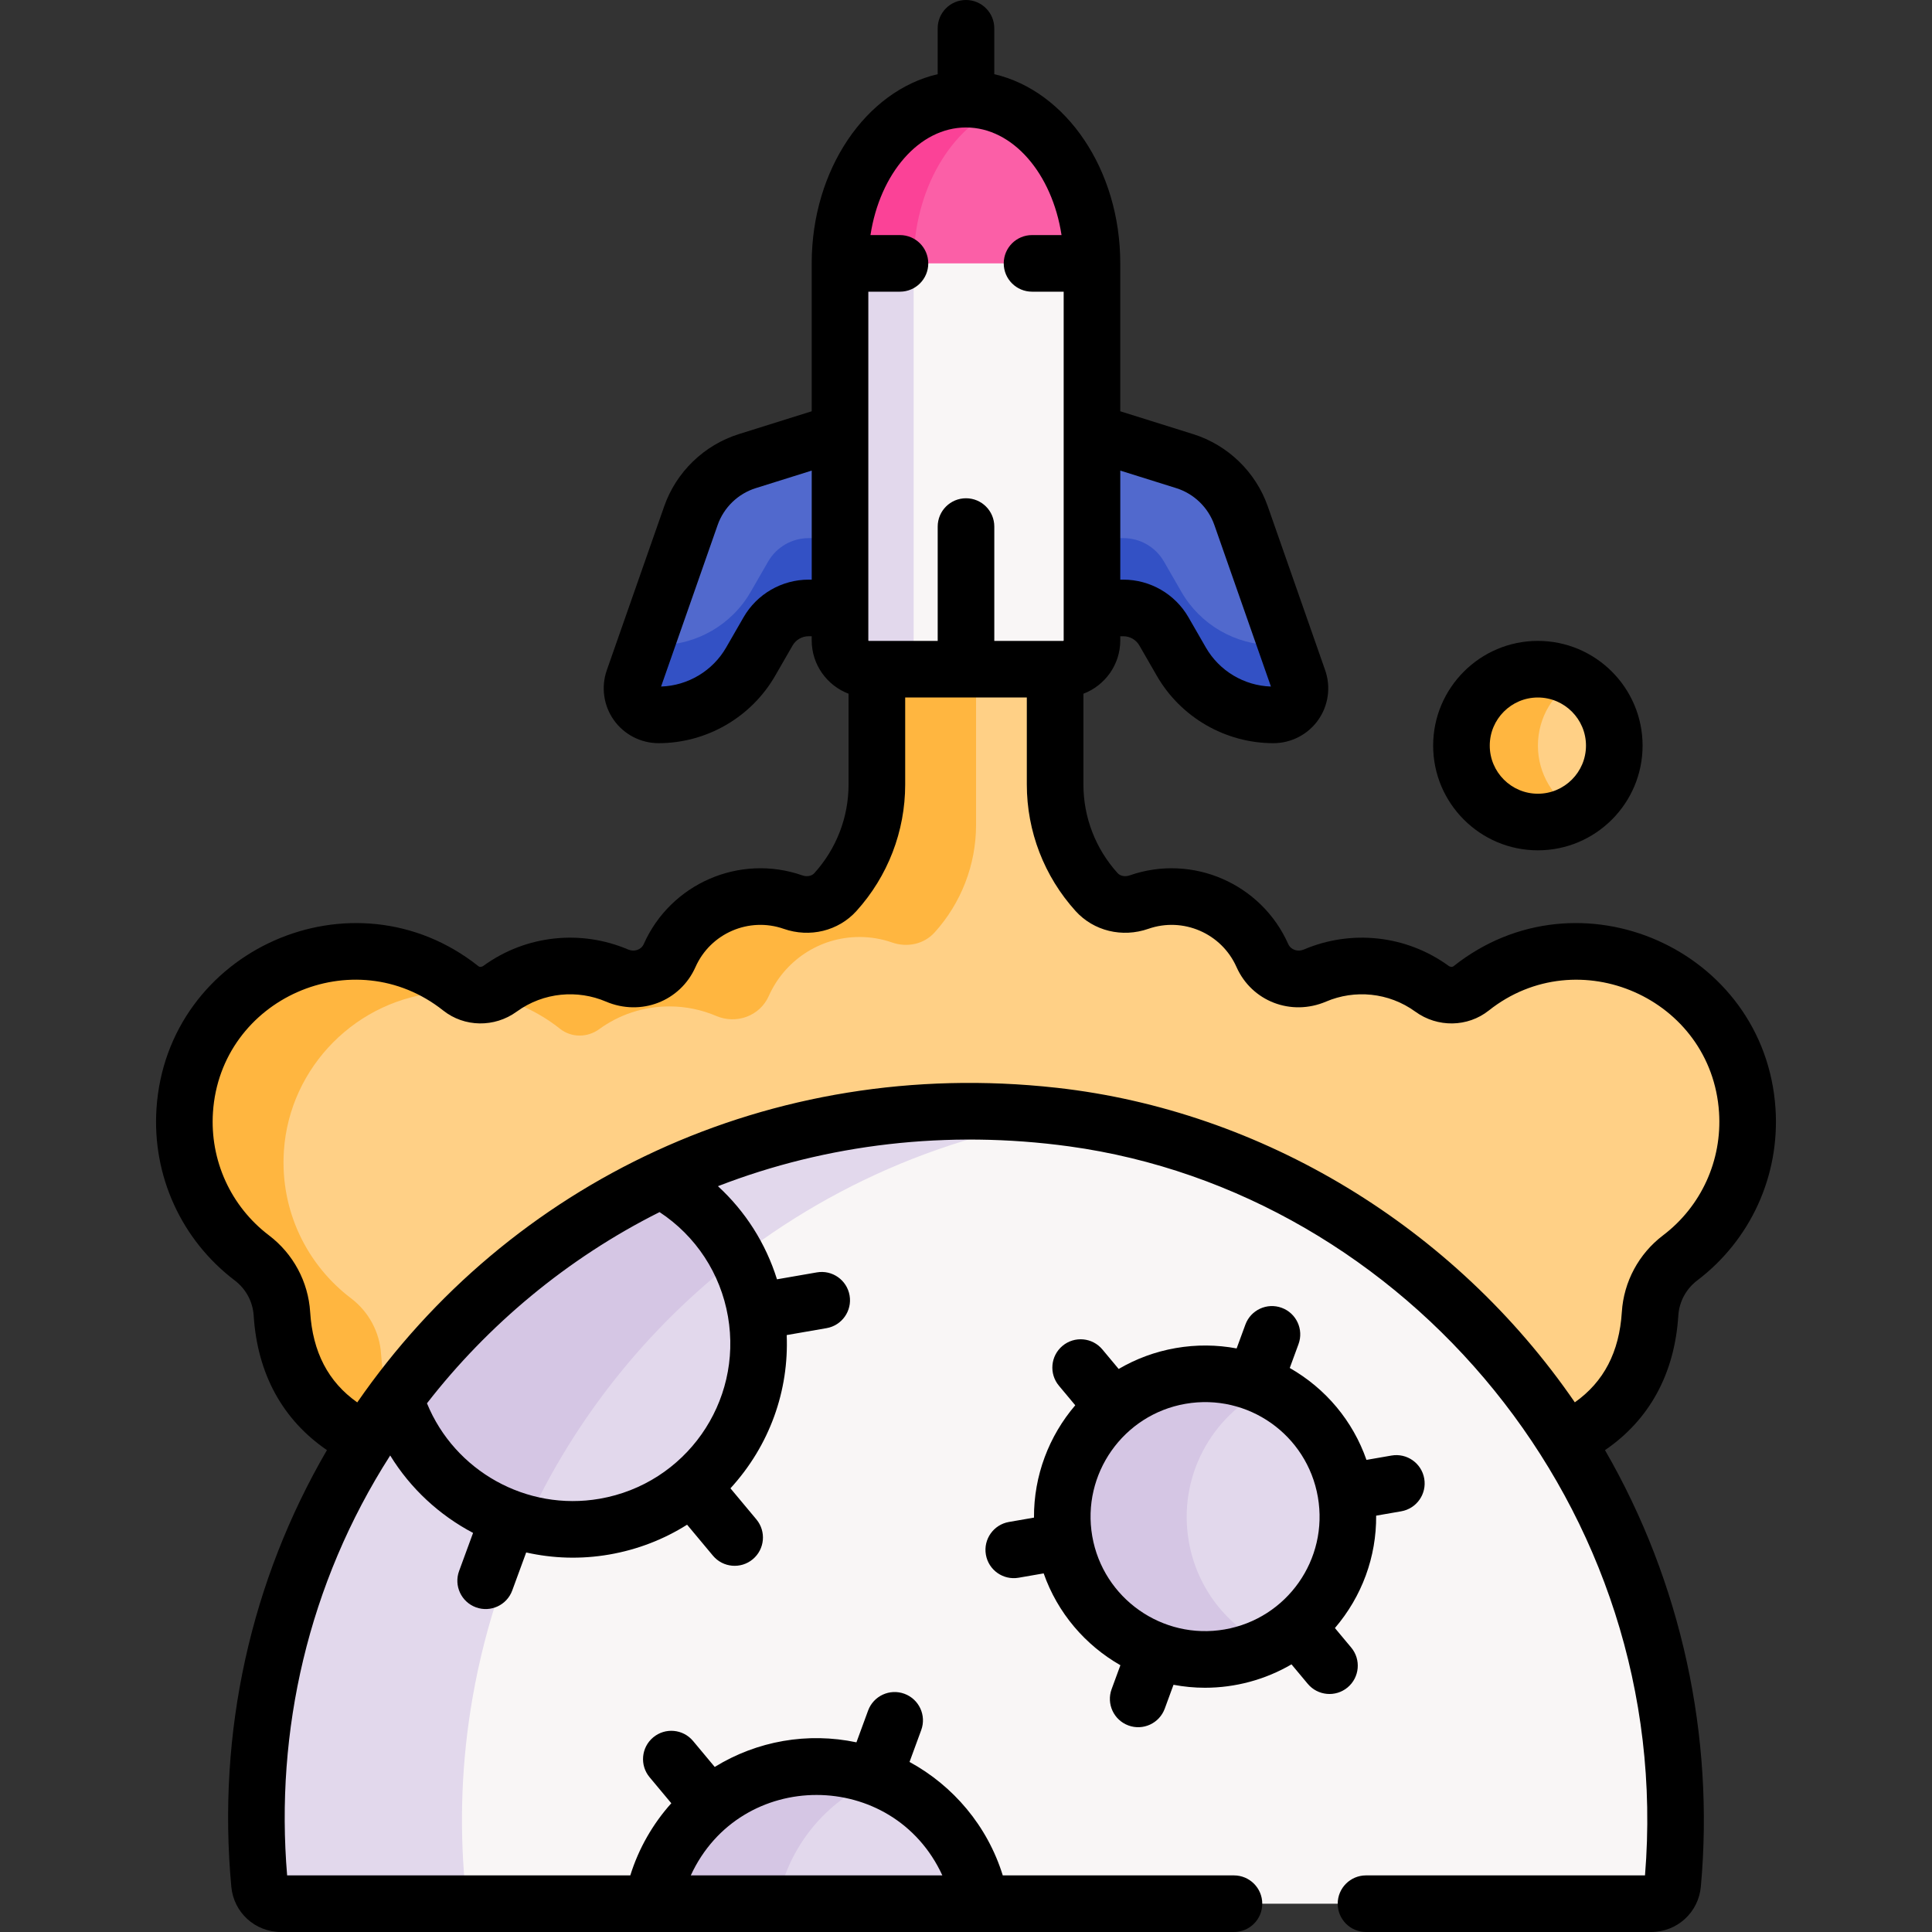 <svg id="Capa_1" enable-background="new 0 0 512 512" height="512" viewBox="0 0 512 512" width="512" xmlns="http://www.w3.org/2000/svg"><rect x="0" y="0" width="512" height="512" fill="#333333" stroke="none"/><g><g><g fill="#5169cd"><path d="m344.12 180.094-15.211-43.439c-2.418-6.904-7.954-12.261-14.935-14.45l-24.577-7.707-2.417 2.193v40.974l2.417 3.445h8.325c4.431 0 8.525 2.367 10.736 6.207l4.621 8.026c5.026 8.729 14.331 14.109 24.404 14.109 4.845-.001 8.238-4.785 6.637-9.358z"/><path d="m198.049 122.205c-6.98 2.189-12.517 7.546-14.935 14.45l-15.211 43.439c-1.601 4.573 1.793 9.357 6.637 9.357 10.073 0 19.378-5.38 24.404-14.109l4.621-8.026c2.211-3.84 6.305-6.207 10.736-6.207h8.325l2.188-1.251v-43.167l-2.188-2.193z"/><path d="m302.481 145.525 13.27 19.88 9.73 7.12h14.167l1.006-2.331-11.744-33.539c-2.418-6.904-7.954-12.261-14.935-14.45l-24.577-7.707-2.417 2.193v28.833h15.5z"/><path d="m172.147 172.525 3.333 1.5 6.667-1.5 11.511-7.12 10.989-13.43 5.167-6.45h15v-28.833l-2.188-2.193-24.577 7.707c-6.98 2.189-12.517 7.546-14.935 14.45l-11.745 33.539z"/></g><path d="m340.654 170.194c-.943.478-2.014.757-3.171.757-10.072 0-19.378-5.38-24.404-14.109l-4.621-8.026c-2.211-3.84-6.305-6.207-10.736-6.207h-8.325l-2.417-3.445v18.5l2.417 3.445h8.325c4.431 0 8.525 2.367 10.736 6.207l4.621 8.026c5.026 8.729 14.331 14.109 24.404 14.109 4.845 0 8.239-4.784 6.638-9.357z" fill="#3351c5"/><path d="m214.301 142.61c-4.431 0-8.525 2.367-10.736 6.207l-4.621 8.026c-5.026 8.729-14.331 14.109-24.404 14.109-1.157 0-2.228-.279-3.171-.757l-3.467 9.9c-1.601 4.573 1.793 9.357 6.637 9.357 10.073 0 19.378-5.38 24.404-14.109l4.621-8.026c2.211-3.84 6.305-6.207 10.736-6.207h8.325l2.188-1.251v-18.5l-2.188 1.251z" fill="#3351c5"/><path d="m463.058 294.274c-1.476-22.329-19.503-40.44-41.825-42.012-11.87-.836-22.846 2.918-31.342 9.662-3.023 2.4-7.259 2.382-10.381.112-5.221-3.796-11.644-6.036-18.594-6.036-4.406 0-8.601.9-12.412 2.525-5.365 2.288-11.578.036-13.947-5.293-4.074-9.166-13.263-15.629-24.039-15.629-3.031 0-5.941.515-8.65 1.461-3.974 1.388-8.424.464-11.248-2.658-6.999-7.737-10.992-17.866-10.992-28.512v-30.549l-2.981-4.82h-20.636v48l-11.364 24.75h-16l-11.5 1.75-11.154 5.121-9.346 13.629h-33.75l-10.106 5.5-20.798-8.921c-3.062 1.921-6.999 1.842-9.862-.43-.724-.574-1.472-1.119-2.23-1.649h-12.504l-25.5 14.165-9.75 22.835v15.448l7.5 25.809 14.75 13.493 12.136 32.664h298.614l9.818-3.04c10.72-5.057 21.149-14.783 22.336-33.486.372-5.867 3.28-11.252 7.963-14.806 11.624-8.823 18.848-23.138 17.794-39.083z" fill="#ffd086"/><g fill="#ffb640"><path d="m100.993 358.872c-.372-5.867-3.28-11.252-7.963-14.806-11.624-8.823-18.848-23.137-17.794-39.083 1.476-22.329 19.503-40.44 41.825-42.012 2.35-.165 4.663-.144 6.93.038-.65-.283-1.281-.626-1.859-1.084-8.496-6.744-19.472-10.498-31.342-9.662-22.322 1.572-40.349 19.683-41.825 42.012-1.054 15.946 6.17 30.26 17.794 39.083 4.683 3.554 7.591 8.939 7.963 14.806 1.188 18.73 11.646 28.457 22.383 33.508l4.375 3.018h10.616c-5.89-5.738-10.351-13.974-11.103-25.818z"/><path d="m148.403 272.633c3.023 2.4 7.259 2.382 10.381.112 5.221-3.796 11.644-6.036 18.594-6.036 4.406 0 8.601.9 12.412 2.525 5.365 2.288 11.578.036 13.947-5.293 4.074-9.166 13.263-15.629 24.039-15.629 3.031 0 5.941.515 8.65 1.461 3.974 1.388 8.424.464 11.248-2.658 6.999-7.737 10.992-17.866 10.992-28.512v-46.077h-22.228l-4.043 4.82v30.549c0 10.646-3.993 20.775-10.992 28.512-2.824 3.122-7.274 4.046-11.248 2.658-2.708-.946-5.619-1.461-8.65-1.461-10.776 0-19.964 6.464-24.039 15.629-2.369 5.33-8.582 7.581-13.947 5.293-3.811-1.626-8.006-2.525-12.412-2.525-6.95 0-13.373 2.24-18.594 6.036-1.172.852-2.5 1.387-3.863 1.595 7.368 1.372 14.11 4.521 19.753 9.001z"/></g><path d="m417.688 180.076h-5.291l-6.625 9.375v16.699l6.375 7.125 5.541 1.838c6.047-3.503 10.125-10.028 10.125-17.519s-4.078-14.015-10.125-17.518z" fill="#ffd086"/><path d="m407.563 197.595c0-7.491 4.078-14.016 10.125-17.519-2.981-1.727-6.432-2.731-10.125-2.731-11.184 0-20.25 9.066-20.25 20.25s9.066 20.25 20.25 20.25c3.693 0 7.144-1.004 10.125-2.731-6.047-3.503-10.125-10.028-10.125-17.519z" fill="#ffb640"/><path d="m441.265 449.997c-13.813-79.558-75.748-138.681-150.718-152.692-4.606-.773-9.18-1.375-13.721-1.831-.345.056-.689.106-1.035.164-76.486 14.294-139.673 74.613-153.766 155.779-2.954 17.012-3.557 33.887-2.063 50.299.094 1.037.472 1.98 1.032 2.784h51.803l11.615-8.475h63.981l11.291 8.475h177.894c2.96 0 5.443-2.253 5.712-5.202 1.462-16.086.87-32.626-2.025-49.301z" fill="#f9f6f6"/><g><path d="m123.197 499.298c-1.465-16.087-.873-32.626 2.022-49.302 13.813-79.557 75.748-138.68 150.718-152.691 2.444-.41 4.878-.77 7.304-1.09-39.542-5.217-76.666 1.423-108.585 16.688l-3.08 8.623-55.43 48.453-11.471.701-.008.003c-26.409 35.66-40.325 80.782-35.888 128.634.273 2.94 2.756 5.183 5.708 5.183h54.421c-2.959 0-5.442-2.253-5.711-5.202z" fill="#e2d8ec"/></g><path d="m286.981 67.275h-47.583v104.917l5.317 5.153h37.054c4.214 0 7.63-3.416 7.63-7.63v-99.916z" fill="#f9f6f6"/><path d="m242.126 169.715v-99.916l2.323-2.523h-19.5l-2.323 2.523v99.916c0 4.214 3.416 7.63 7.63 7.63h19.5c-4.214 0-7.63-3.416-7.63-7.63z" fill="#e2d8ec"/><path d="m232.836 471.4h-6.064l-14.875 11-7.75 16.25 1.656 5.85h53.879c-2.771-15.452-13.287-27.582-26.846-33.1z" fill="#e2d8ec"/><path d="m194.476 331.884c-24.235 18.525-44.111 42.831-57.362 71.307 7.21 2.245 15.042 2.867 22.995 1.486 26.775-4.649 44.712-30.123 40.063-56.899-.998-5.754-2.966-11.095-5.696-15.894z" fill="#e2d8ec"/><path d="m195.355 333.517c-4.654-8.957-11.915-16.166-20.634-20.793-28.144 13.449-52.042 33.546-70.045 57.956 5.106 16.648 18.556 29.009 34.803 33.186 12.827-28.056 32.201-52.03 55.876-70.349z" fill="#d5c6e4"/><path d="m356.34 395.561c-2.156-12.414-10.142-22.347-20.655-27.494h-10.821l-12.551 18.948-2.667 16.85 5.333 19.827 11.167 11.411 9.551.886c14.73-7.194 23.588-23.467 20.643-40.428z" fill="#e2d8ec"/><path d="m232.836 471.4c-7.395-3.01-15.693-4.059-24.14-2.592-18.786 3.261-32.719 17.953-35.901 35.692h33.198c2.646-14.747 12.726-27.381 26.843-33.1z" fill="#d5c6e4"/><path d="m315.044 408.495c-2.945-16.962 5.913-33.234 20.642-40.428-6.907-3.382-14.903-4.702-23.06-3.286-20.571 3.572-34.352 23.143-30.78 43.714s23.143 34.352 43.714 30.78c3.609-.627 7.004-1.755 10.138-3.286-10.512-5.147-18.499-15.08-20.654-27.494z" fill="#d5c6e4"/><path d="m265.762 28.174h-6.686l-14.882 14.602-4.796 22.25v4.774h50c0-19.612-9.955-36.189-23.636-41.626z" fill="#fb5fa7"/><path d="m265.762 28.174c-3.085-1.226-6.357-1.891-9.75-1.891-18.438 0-33.386 19.483-33.386 43.516h19.5c0-19.611 9.954-36.188 23.636-41.625z" fill="#fb4297"/></g><g><path d="m299.046 457.267c3.886 1.426 8.196-.567 9.624-4.458l2.321-6.326c2.719.513 5.508.787 8.34.787 7.998 0 15.951-2.122 22.928-6.199l4.308 5.16c2.654 3.178 7.383 3.606 10.564.951 3.18-2.654 3.605-7.384.951-10.564l-4.315-5.169c7.175-8.394 11.013-18.876 10.927-29.786l6.637-1.153c4.081-.709 6.814-4.592 6.106-8.673-.709-4.082-4.591-6.812-8.673-6.106l-6.637 1.153c-3.592-10.286-10.732-18.87-20.329-24.359l2.32-6.321c1.427-3.889-.568-8.198-4.457-9.625-3.895-1.429-8.198.568-9.625 4.457l-2.315 6.31c-5.256-.984-10.699-1.039-16.126-.098-5.496.954-10.586 2.872-15.137 5.541l-4.318-5.174c-2.654-3.18-7.384-3.607-10.563-.952-3.181 2.654-3.606 7.384-.952 10.563l4.329 5.186c-6.953 8.119-11.005 18.631-10.937 29.77l-6.642 1.154c-4.081.709-6.814 4.592-6.106 8.673.709 4.082 4.592 6.814 8.673 6.106l6.64-1.153c3.689 10.51 11.051 19.037 20.334 24.338l-2.328 6.345c-1.426 3.886.57 8.195 4.458 9.622zm-9.588-50.155c-2.862-16.485 8.221-32.225 24.705-35.087 16.525-2.869 32.217 8.178 35.087 24.705 2.87 16.524-8.178 32.217-24.705 35.087-16.474 2.864-32.225-8.219-35.087-24.705z"/><path d="m215.83 231.374c-.723.8-1.984 1.038-3.215.608-16.585-5.788-34.88 2.154-42.014 18.203-.673 1.515-2.499 2.147-4.15 1.441-12.316-5.256-26.94-3.959-38.358 4.343-.353.259-.914.394-1.309.08-33.164-26.323-82.526-4.429-85.313 37.729-1.175 17.772 6.58 34.801 20.742 45.551 2.953 2.241 4.78 5.634 5.013 9.308.98 15.443 7.663 27.611 19.417 35.656-20.099 34.512-29.151 74.633-25.341 115.716.634 6.836 6.298 11.99 13.176 11.99h252.533c4.143 0 7.5-3.357 7.5-7.5s-3.357-7.5-7.5-7.5h-61.267c-4.076-13.157-13.156-23.771-24.708-30.066l3.098-8.444c1.427-3.889-.569-8.197-4.458-9.624-3.894-1.429-8.198.57-9.624 4.458l-3.086 8.412c-12.91-2.727-26.297-.402-37.555 6.522l-5.743-6.881c-2.654-3.18-7.385-3.608-10.563-.952-3.181 2.654-3.606 7.384-.952 10.563l5.751 6.89c-4.888 5.458-8.638 11.955-10.867 19.121h-90.944c-3.201-38.161 5.498-77.214 27.314-111.283 5.393 8.782 13.042 15.821 21.964 20.521l-3.704 10.095c-1.427 3.889.569 8.197 4.458 9.624 3.897 1.429 8.2-.577 9.624-4.458l3.698-10.078c7.071 1.586 14.465 1.857 22.04.543 7.439-1.292 14.404-3.989 20.602-7.901l6.845 8.202c2.657 3.184 7.388 3.603 10.563.952 3.18-2.653 3.606-7.384.952-10.563l-6.869-8.23c10.476-11.457 15.511-25.994 14.905-40.614l10.56-1.833c4.081-.709 6.814-4.592 6.106-8.673-.709-4.08-4.583-6.814-8.673-6.106l-10.566 1.834c-2.975-9.523-8.365-17.988-15.647-24.678 28.919-11.207 60.799-14.969 93.082-10.551 88.96 12.236 160.581 95.791 152.6 193.199h-73.937c-4.143 0-7.5 3.357-7.5 7.5s3.357 7.5 7.5 7.5h75.554c6.89 0 12.557-5.168 13.181-12.021 3.619-39.725-5.067-80.507-25.399-115.675 11.761-8.045 18.449-20.217 19.43-35.665.232-3.674 2.06-7.066 5.012-9.307 14.163-10.75 21.918-27.778 20.743-45.552-2.786-42.152-52.146-64.06-85.313-37.729-.395.313-.953.179-1.308-.08-11.398-8.288-26.018-9.608-38.358-4.343-1.655.706-3.479.072-4.151-1.44-7.123-16.025-25.396-24.001-42.017-18.203-1.227.427-2.489.19-3.211-.608-5.839-6.454-9.054-14.793-9.054-23.481v-24.048c5.7-2.171 9.769-7.677 9.769-14.131v-1.104h.825c1.743 0 3.367.938 4.236 2.449l4.62 8.025c6.345 11.021 18.187 17.866 30.903 17.866 4.702 0 9.134-2.29 11.854-6.125s3.416-8.773 1.861-13.21l-15.211-43.439c-3.185-9.094-10.574-16.244-19.769-19.128l-19.321-6.058v-39.194c0-24.933-14.412-45.731-33.386-50.14v-12.159c0-4.143-3.357-7.5-7.5-7.5s-7.5 3.357-7.5 7.5v12.159c-18.973 4.409-33.386 25.208-33.386 50.14v39.192l-19.321 6.058c-9.195 2.884-16.586 10.035-19.769 19.128l-15.211 43.439c-1.555 4.438-.858 9.376 1.861 13.21 2.721 3.835 7.151 6.125 11.854 6.125 12.716 0 24.558-6.846 30.904-17.866l4.62-8.026c.869-1.51 2.493-2.448 4.236-2.448h.825v1.104c0 6.453 4.068 11.96 9.769 14.131v24.048c.001 8.687-3.215 17.026-9.052 23.48zm33.901 265.626h-66.668c13.136-28.471 53.616-28.372 66.668 0zm47.155-372.289 14.833 4.65c4.697 1.474 8.473 5.127 10.101 9.772l14.989 42.807c-7.115-.229-13.676-4.147-17.241-10.34l-4.621-8.026c-3.539-6.146-10.144-9.964-17.235-9.964h-.825v-28.899zm-81.771 28.899h-.825c-7.094 0-13.698 3.818-17.236 9.965l-4.619 8.024c-3.566 6.193-10.128 10.11-17.242 10.341l14.99-42.807c1.626-4.646 5.401-8.299 10.1-9.772l14.833-4.65v28.899zm-22.195 195.288c3.948 22.738-11.256 44.336-33.999 48.285-19.404 3.373-38.441-7.371-45.769-25.292 16.056-20.68 37.106-38.394 61.639-50.672 9.61 6.333 16.143 16.235 18.129 27.679zm37.195-187.788c0-3.012 0-60.534 0-83.812h8.386c4.143 0 7.5-3.357 7.5-7.5s-3.357-7.5-7.5-7.5h-7.817c2.487-16.271 12.892-28.516 25.317-28.516s22.83 12.245 25.317 28.516h-7.818c-4.143 0-7.5 3.357-7.5 7.5s3.357 7.5 7.5 7.5h8.386v92.416c0 .071-.059.13-.13.13-7.6 0-10.674 0-18.256 0v-30.299c0-4.143-3.357-7.5-7.5-7.5s-7.5 3.357-7.5 7.5v30.299c-7.575 0-10.659 0-18.257 0-.071 0-.129-.059-.129-.13v-8.604zm-3.161 80.328c8.338-9.218 12.93-21.131 12.93-33.544v-23.049h32.234v23.049c0 12.414 4.592 24.327 12.93 33.545 4.779 5.282 12.353 7.127 19.28 4.706 9.168-3.198 19.373 1.155 23.364 10.135 4.038 9.083 14.468 13.103 23.744 9.145 7.524-3.209 16.563-2.475 23.651 2.678 5.859 4.263 13.861 4.139 19.455-.304 23.669-18.789 59.024-3.225 61.021 26.97.841 12.729-4.709 24.922-14.846 32.615-6.426 4.878-10.403 12.279-10.913 20.306-.673 10.614-4.764 18.501-12.457 23.943-32.033-46.649-83.068-77.286-137.189-83.346-.092-.01-.184-.019-.276-.029-75.882-8.397-144.991 25.202-185.203 83.39-7.71-5.442-11.809-13.335-12.483-23.959-.51-8.026-4.487-15.428-10.914-20.306-10.136-7.694-15.686-19.887-14.845-32.614 1.995-30.156 37.311-45.79 61.021-26.971 5.594 4.44 13.595 4.565 19.455.305 7.173-5.214 16.226-5.847 23.652-2.679 9.28 3.958 19.705-.061 23.743-9.146 3.996-8.989 14.212-13.328 23.361-10.135 6.933 2.424 14.504.577 19.285-4.705z"/><path d="m407.551 225.345c15.302 0 27.75-12.448 27.75-27.75s-12.448-27.75-27.75-27.75-27.75 12.448-27.75 27.75 12.449 27.75 27.75 27.75zm0-40.5c7.03 0 12.75 5.72 12.75 12.75s-5.72 12.75-12.75 12.75-12.75-5.72-12.75-12.75 5.72-12.75 12.75-12.75z"/></g></g></svg>